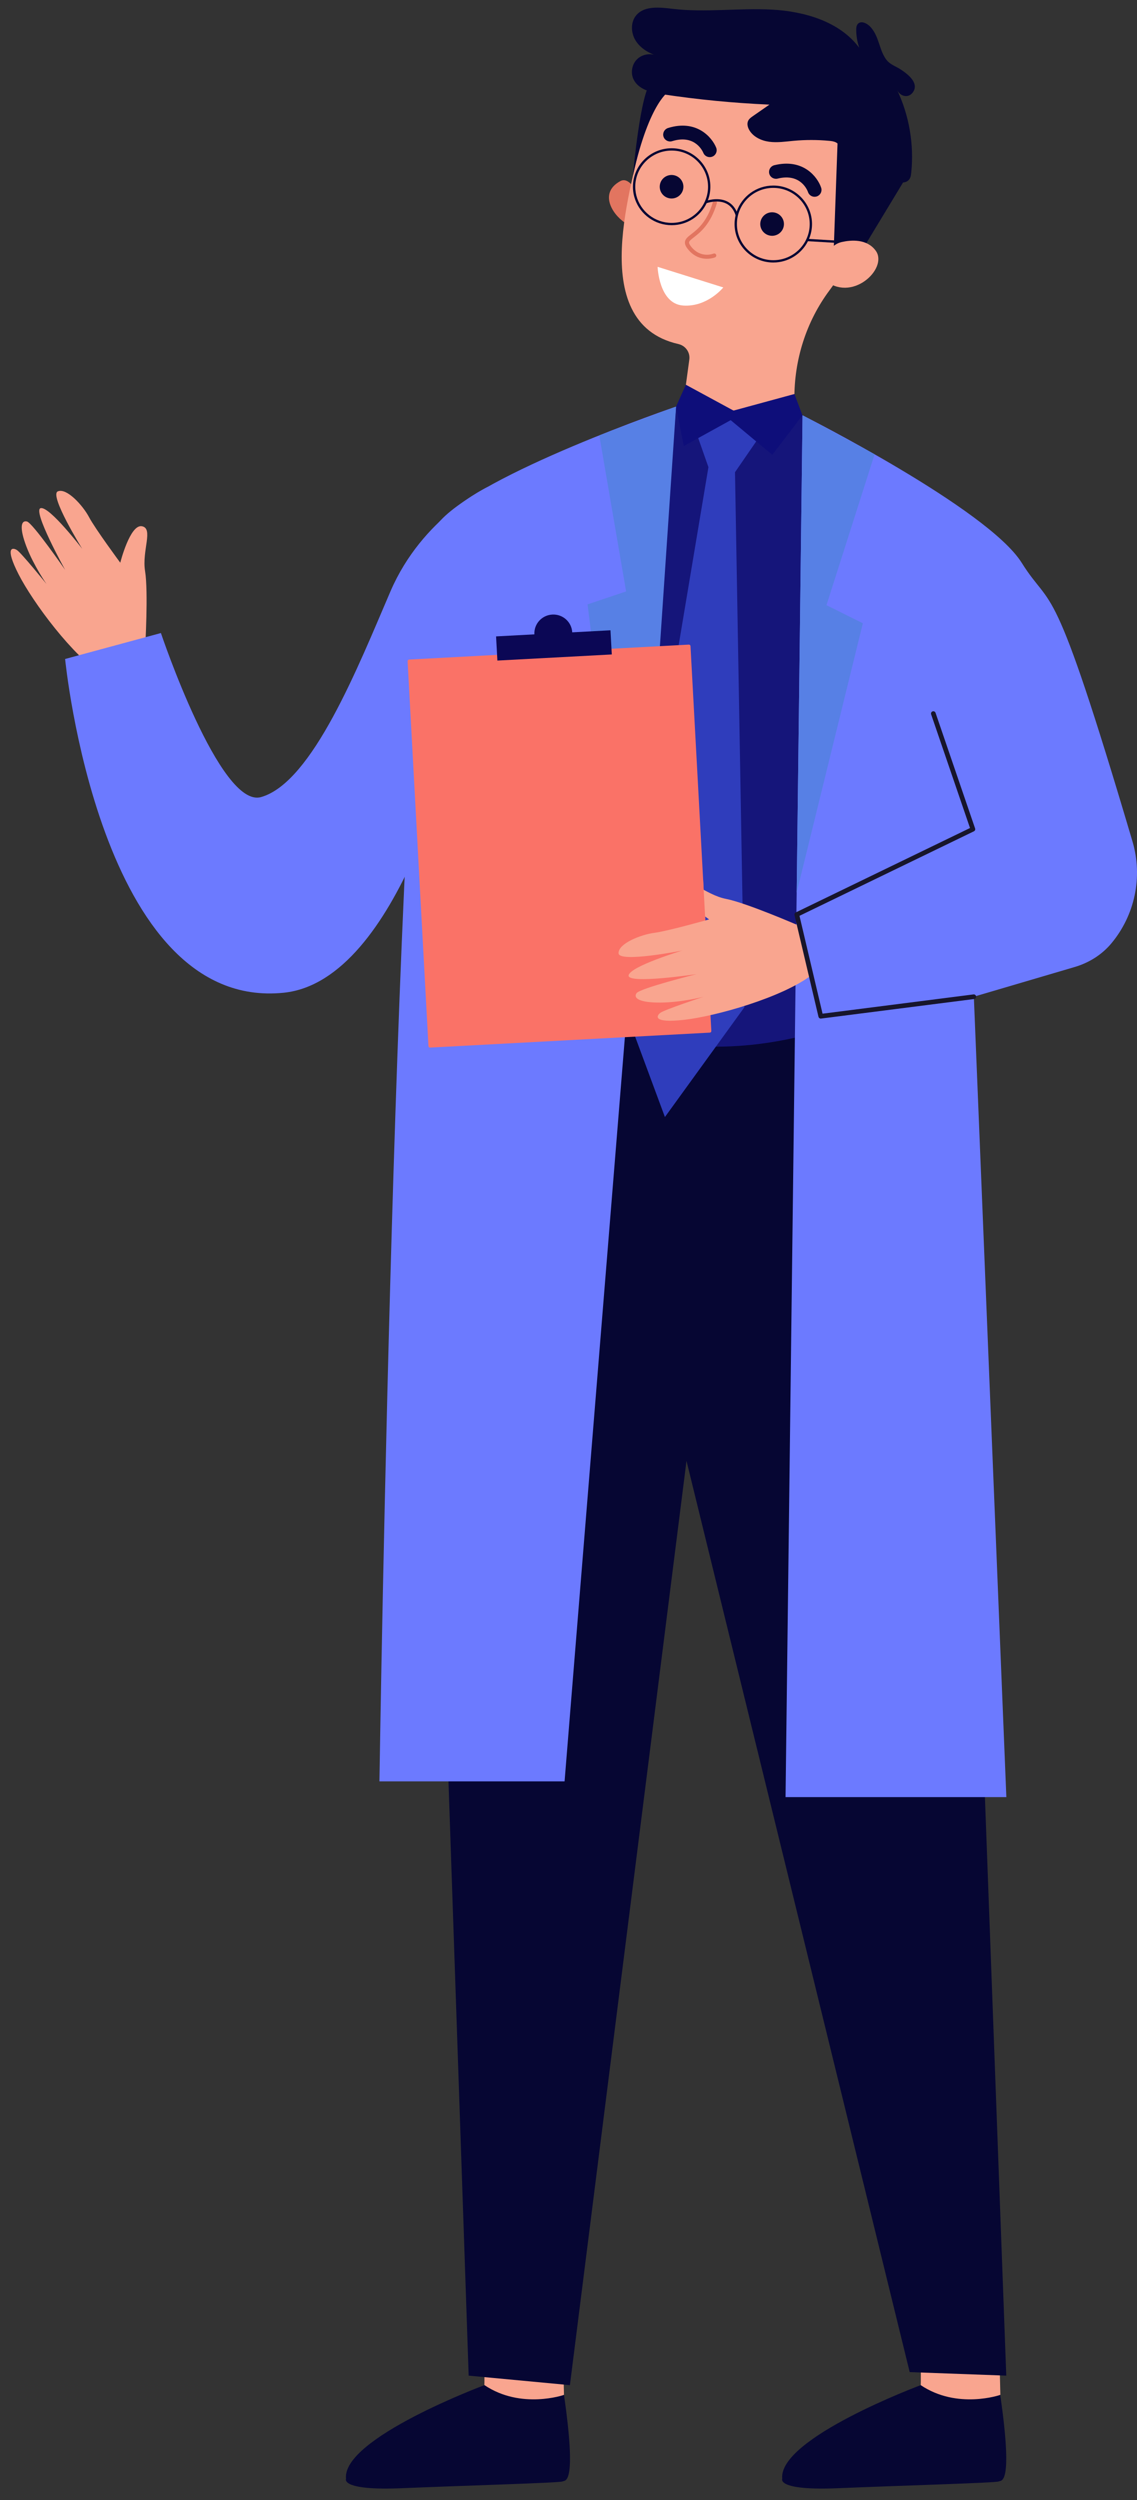<svg width="86" height="189" viewBox="0 0 86 189" fill="none" xmlns="http://www.w3.org/2000/svg">
<rect x="0" y="0" width="86" height="189" fill="#333333" stroke="none"/>
<path d="M36.566 171.496C36.566 171.496 36.694 180.357 36.625 180.484C36.555 180.611 37.276 181.72 37.276 181.72L40.091 182.22L42.659 181.047C42.659 181.047 42.433 172.81 42.702 171.51C42.971 170.211 36.566 171.496 36.566 171.496Z" fill="#F9A58F"/>
<path d="M42.661 181.048C42.661 181.048 39.418 182.175 36.644 180.31C36.644 180.31 25.842 184.331 26.172 187.388C26.172 187.388 25.712 188.299 30.392 188.102C35.073 187.906 42.346 187.699 42.542 187.592C42.737 187.484 43.653 187.975 42.661 181.048Z" fill="#060633"/>
<path d="M69.572 171.496C69.572 171.496 69.7 180.357 69.631 180.484C69.561 180.611 70.282 181.72 70.282 181.72L73.097 182.22L75.665 181.047C75.665 181.047 75.439 172.81 75.708 171.51C75.977 170.211 69.572 171.496 69.572 171.496Z" fill="#F9A58F"/>
<path d="M75.658 181.048C75.658 181.048 72.414 182.175 69.641 180.31C69.641 180.31 58.838 184.331 59.168 187.388C59.168 187.388 58.708 188.299 63.388 188.102C68.069 187.906 75.343 187.699 75.538 187.592C75.732 187.484 76.649 187.975 75.658 181.048Z" fill="#060633"/>
<path d="M72.316 76.778L76.112 179.592L68.807 179.325L51.925 110.439L43.107 180.311L35.449 179.592L32.11 81.346L41.667 77.665L72.316 76.778Z" fill="#060633"/>
<path d="M10.981 48.942C10.981 48.942 11.226 44.72 10.973 43.175C10.72 41.63 11.632 39.947 10.733 39.782C9.834 39.618 9.097 42.539 9.097 42.539C9.097 42.539 7.199 39.973 6.736 39.096C6.273 38.219 5.045 36.861 4.372 37.147C3.7 37.433 6.219 41.49 6.219 41.49C6.219 41.49 3.76 38.281 3.083 38.413C2.406 38.546 4.93 43.086 4.93 43.086C4.93 43.086 2.476 39.536 2.039 39.424C1.601 39.313 1.441 39.864 2.002 41.33C2.564 42.796 3.518 44.15 3.518 44.15C3.518 44.15 1.605 41.784 1.276 41.58C0.947 41.375 0.343 41.332 1.406 43.417C2.469 45.502 5.509 49.636 7.872 51.091L10.981 48.942Z" fill="#F9A58F"/>
<path d="M48.19 14.599C48.19 14.599 47.606 13.319 46.92 13.692C45.17 14.644 46.474 16.436 47.455 16.945L48.19 14.599Z" fill="#E27560"/>
<path d="M48.539 10.278L48.548 10.281C48.563 10.159 48.578 10.037 48.598 9.914C49.478 4.494 54.789 0.878 60.266 2.126C64.83 3.166 68.012 7.415 67.698 12.054C67.581 13.777 67.02 15.341 66.147 16.665C64.909 18.73 63.828 20.494 62.754 21.931C60.976 24.309 60.063 27.216 60.086 30.177L60.104 32.506C53.766 34.658 51.57 31.362 51.57 31.362L52.138 27.183C52.213 26.637 51.851 26.131 51.311 26.009C51.308 26.008 51.304 26.007 51.301 26.006C44.139 24.379 48.013 13.515 48.539 10.278Z" fill="#F9A58F"/>
<path d="M57.516 16.795C57.595 16.31 58.054 15.981 58.543 16.059C59.031 16.137 59.363 16.593 59.284 17.078C59.206 17.563 58.746 17.893 58.258 17.815C57.769 17.736 57.437 17.28 57.516 16.795Z" fill="#060633"/>
<path d="M49.912 13.975C49.99 13.49 50.45 13.161 50.938 13.239C51.427 13.317 51.759 13.773 51.68 14.258C51.601 14.743 51.141 15.073 50.653 14.995C50.165 14.916 49.833 14.46 49.912 13.975Z" fill="#060633"/>
<path d="M61.499 14.864C61.589 14.884 61.685 14.88 61.779 14.85C62.054 14.759 62.203 14.464 62.111 14.191C61.835 13.368 60.741 11.953 58.566 12.49C58.284 12.56 58.113 12.843 58.183 13.122C58.253 13.402 58.538 13.571 58.819 13.502C60.605 13.059 61.095 14.46 61.115 14.52C61.176 14.7 61.326 14.825 61.499 14.864Z" fill="#060633"/>
<path d="M53.6 11.872C53.691 11.887 53.787 11.878 53.879 11.841C54.147 11.735 54.279 11.431 54.171 11.164C53.846 10.359 52.667 9.011 50.529 9.677C50.253 9.763 50.099 10.055 50.185 10.33C50.272 10.605 50.567 10.758 50.843 10.671C52.599 10.124 53.173 11.493 53.196 11.552C53.267 11.727 53.424 11.844 53.6 11.872Z" fill="#060633"/>
<path d="M68.338 13.74L64.725 19.709L63.053 19.09L63.354 10.692L68.338 13.74Z" fill="#060633"/>
<path d="M52.462 19.248C53.244 19.796 54.073 19.462 54.082 19.458C54.162 19.425 54.199 19.335 54.166 19.256C54.133 19.178 54.041 19.14 53.962 19.173C53.923 19.189 53.002 19.55 52.282 18.653C52.165 18.507 52.11 18.395 52.119 18.32C52.131 18.215 52.279 18.099 52.484 17.94C52.956 17.574 53.746 16.961 54.221 15.367C54.245 15.285 54.198 15.199 54.116 15.175C54.033 15.151 53.947 15.197 53.922 15.279C53.476 16.779 52.764 17.331 52.293 17.697C52.038 17.894 51.837 18.05 51.809 18.284C51.789 18.451 51.86 18.624 52.039 18.846C52.174 19.015 52.317 19.146 52.462 19.248Z" fill="#E27560"/>
<path d="M50.657 6.86C50.657 6.86 49.138 7.594 47.873 13.265C47.873 13.265 48.445 6.809 49.273 6.221C50.102 5.632 50.657 6.86 50.657 6.86Z" fill="#060633"/>
<path d="M58.491 14.027C57.206 14.027 56.111 14.854 55.718 16C55.686 16.09 55.66 16.183 55.639 16.278V16.279C55.588 16.492 55.561 16.711 55.561 16.938C55.561 18.541 56.876 19.846 58.491 19.846C59.635 19.846 60.63 19.19 61.111 18.236C61.14 18.18 61.166 18.123 61.191 18.064C61.337 17.718 61.42 17.338 61.42 16.938C61.42 15.334 60.105 14.027 58.491 14.027ZM58.491 19.67C56.972 19.67 55.739 18.445 55.739 16.938C55.739 15.43 56.972 14.204 58.491 14.204C60.008 14.204 61.244 15.43 61.244 16.938C61.244 18.445 60.008 19.67 58.491 19.67Z" fill="#060633"/>
<path d="M50.804 11.207C49.2 11.207 47.892 12.492 47.874 14.078C47.873 14.091 47.873 14.103 47.873 14.116C47.873 14.456 47.932 14.782 48.041 15.086C48.444 16.214 49.529 17.024 50.804 17.024C51.973 17.024 52.983 16.342 53.45 15.355C53.484 15.287 53.514 15.217 53.542 15.146V15.145C53.664 14.825 53.731 14.478 53.731 14.116C53.731 12.512 52.419 11.207 50.804 11.207ZM50.804 16.85C49.519 16.85 48.437 15.971 48.134 14.787C48.098 14.647 48.073 14.501 48.062 14.354C48.054 14.276 48.05 14.196 48.05 14.116C48.05 12.61 49.285 11.383 50.804 11.383C52.32 11.383 53.555 12.61 53.555 14.116C53.555 15.623 52.32 16.85 50.804 16.85Z" fill="#060633"/>
<path d="M55.649 16.301C55.508 15.857 55.26 15.547 54.913 15.38C54.249 15.061 53.428 15.364 53.42 15.367L53.356 15.202C53.393 15.189 54.256 14.87 54.989 15.221C55.383 15.41 55.662 15.755 55.818 16.248L55.649 16.301Z" fill="#060633"/>
<path d="M63.658 18.386L61.045 18.232L61.056 18.056L63.669 18.21L63.658 18.386Z" fill="#060633"/>
<path d="M62.823 18.843C63.026 18.563 63.331 18.373 63.67 18.296C64.369 18.139 65.572 18.037 66.239 18.954C67.218 20.3 64.372 22.995 62.3 21.097C62.3 21.097 61.744 20.333 62.823 18.843Z" fill="#F9A58F"/>
<path d="M60.703 31.395L51.138 30.739L46.323 46.407L44.199 76.952C44.199 76.952 52.686 81.778 64.632 77.047L63.747 41.072L60.703 31.395Z" fill="#15157A"/>
<path d="M60.703 31.396C60.703 31.396 74.714 38.451 77.279 42.545C79.648 46.326 79.518 42.876 85.657 63.606C86.46 66.318 85.824 69.198 84.067 71.309C83.348 72.174 82.367 72.786 81.284 73.104L73.659 75.348L76.118 135.857H59.417L60.703 31.396Z" fill="#6C7AFF"/>
<path d="M51.13 30.739C51.13 30.739 36.275 35.815 33.168 39.52C30.061 43.225 28.7 134.668 28.7 134.668H42.703L51.13 30.739Z" fill="#6C7AFF"/>
<path d="M57.473 32.97L55.594 35.698L56.301 76.15L50.293 84.445L46.898 75.287L53.584 35.316L52.555 32.388L55.938 31.396L57.473 32.97Z" fill="#2F3DBC"/>
<path d="M60.696 31.397L60.088 29.786L55.482 31.04L51.878 29.086L51.131 30.741L51.72 33.72L55.267 31.763L58.414 34.383L60.696 31.397Z" fill="#0E0E7A"/>
<path d="M65.876 2.075C65.621 1.777 65.13 1.518 64.877 1.817C64.775 1.938 64.763 2.108 64.763 2.266C64.765 2.724 64.843 3.181 64.993 3.614C63.511 1.627 60.862 0.859 58.376 0.726C55.889 0.592 53.384 0.962 50.91 0.671C49.93 0.556 48.755 0.405 48.122 1.158C47.681 1.683 47.717 2.498 48.083 3.077C48.448 3.657 49.081 4.027 49.737 4.236C49.24 3.986 48.587 4.087 48.19 4.475C47.792 4.863 47.68 5.509 47.923 6.007C48.294 6.769 49.259 6.997 50.102 7.124C52.784 7.529 55.489 7.791 58.199 7.909C57.784 8.197 57.368 8.485 56.953 8.774C56.811 8.872 56.664 8.977 56.589 9.131C56.486 9.344 56.545 9.602 56.66 9.809C56.956 10.343 57.574 10.636 58.183 10.717C58.792 10.798 59.409 10.703 60.021 10.646C60.914 10.563 61.815 10.563 62.708 10.646C62.893 10.663 63.083 10.685 63.245 10.775C63.464 10.896 63.599 11.12 63.746 11.322C64.619 12.524 66.094 13.112 67.49 13.639C67.923 13.803 68.503 13.929 68.776 13.557C68.882 13.413 68.907 13.227 68.925 13.05C69.144 10.925 68.772 8.742 67.859 6.808C68.093 7.304 68.744 7.467 69.08 6.931C69.506 6.248 68.651 5.602 68.167 5.277C67.724 4.979 67.289 4.893 66.977 4.424C66.488 3.689 66.494 2.798 65.876 2.075Z" fill="#060633"/>
<path d="M54.708 21.73L49.739 20.171C49.739 20.171 49.835 22.972 51.672 23.098C53.508 23.224 54.708 21.73 54.708 21.73Z" fill="white"/>
<path d="M66.153 34.343L62.513 45.749L65.264 47.119L60.258 67.481L60.702 31.396L66.153 34.343Z" fill="#5780E5"/>
<path d="M36.913 36.8C36.913 36.8 31.953 39.081 29.53 44.714C27.106 50.347 23.64 59.16 19.741 60.258C16.633 61.133 12.171 47.856 12.171 47.856L4.925 49.818C4.925 49.818 7.523 76.466 21.453 75.049C30.306 74.149 34.509 55.268 34.509 55.268L36.913 36.8Z" fill="#6C7AFF"/>
<path d="M45.33 32.914L47.357 44.709L44.441 45.69L48.144 75.081L51.137 30.739L45.33 32.914Z" fill="#5780E5"/>
<path d="M52.102 48.731L30.945 49.861C30.879 49.865 30.828 49.921 30.831 49.987L32.408 79.082C32.411 79.148 32.468 79.198 32.534 79.195L53.691 78.064C53.757 78.061 53.808 78.005 53.804 77.939L52.228 48.844C52.224 48.778 52.168 48.728 52.102 48.731Z" fill="#FA7267"/>
<path d="M46.176 47.648L37.522 48.11L37.621 49.937L46.275 49.475L46.176 47.648Z" fill="#0B0755"/>
<path d="M43.282 47.803C43.24 47.018 42.564 46.416 41.774 46.459C40.984 46.501 40.377 47.171 40.42 47.956C40.463 48.741 41.138 49.343 41.928 49.3C42.718 49.258 43.324 48.588 43.282 47.803Z" fill="#0B0755"/>
<path d="M60.45 69.987C60.45 69.987 56.484 68.261 54.911 67.953C53.339 67.645 52.046 66.187 51.57 66.979C51.094 67.772 53.637 69.504 53.637 69.504C53.637 69.504 50.501 70.392 49.495 70.519C48.49 70.647 46.751 71.329 46.787 72.067C46.824 72.805 51.611 71.857 51.611 71.857C51.611 71.857 47.659 73.048 47.547 73.736C47.434 74.424 52.686 73.642 52.686 73.642C52.686 73.642 48.409 74.708 48.147 75.082C47.885 75.457 48.357 75.804 49.964 75.792C51.57 75.78 53.208 75.356 53.208 75.356C53.208 75.356 50.259 76.329 49.946 76.568C49.634 76.807 49.378 77.363 51.756 77.095C54.135 76.827 59.18 75.414 61.413 73.692L60.45 69.987Z" fill="#F9A58F"/>
<path d="M53.182 66.499L53.349 69.584L50.404 69.179L50.169 66.621L51.081 65.38L53.182 66.499Z" fill="#FA7267"/>
<path d="M62.08 77.003C61.998 77.003 61.927 76.947 61.908 76.867L60.094 69.178C60.075 69.098 60.114 69.016 60.189 68.979L73.369 62.596L70.428 54.001C70.397 53.91 70.446 53.809 70.539 53.778C70.633 53.748 70.732 53.797 70.763 53.888L73.755 62.63C73.784 62.713 73.745 62.805 73.665 62.844L60.471 69.234L62.217 76.632L73.632 75.175C73.725 75.161 73.818 75.23 73.831 75.327C73.843 75.423 73.775 75.511 73.678 75.524L62.103 77.001C62.095 77.002 62.088 77.003 62.08 77.003Z" fill="#17152B"/>
</svg>
